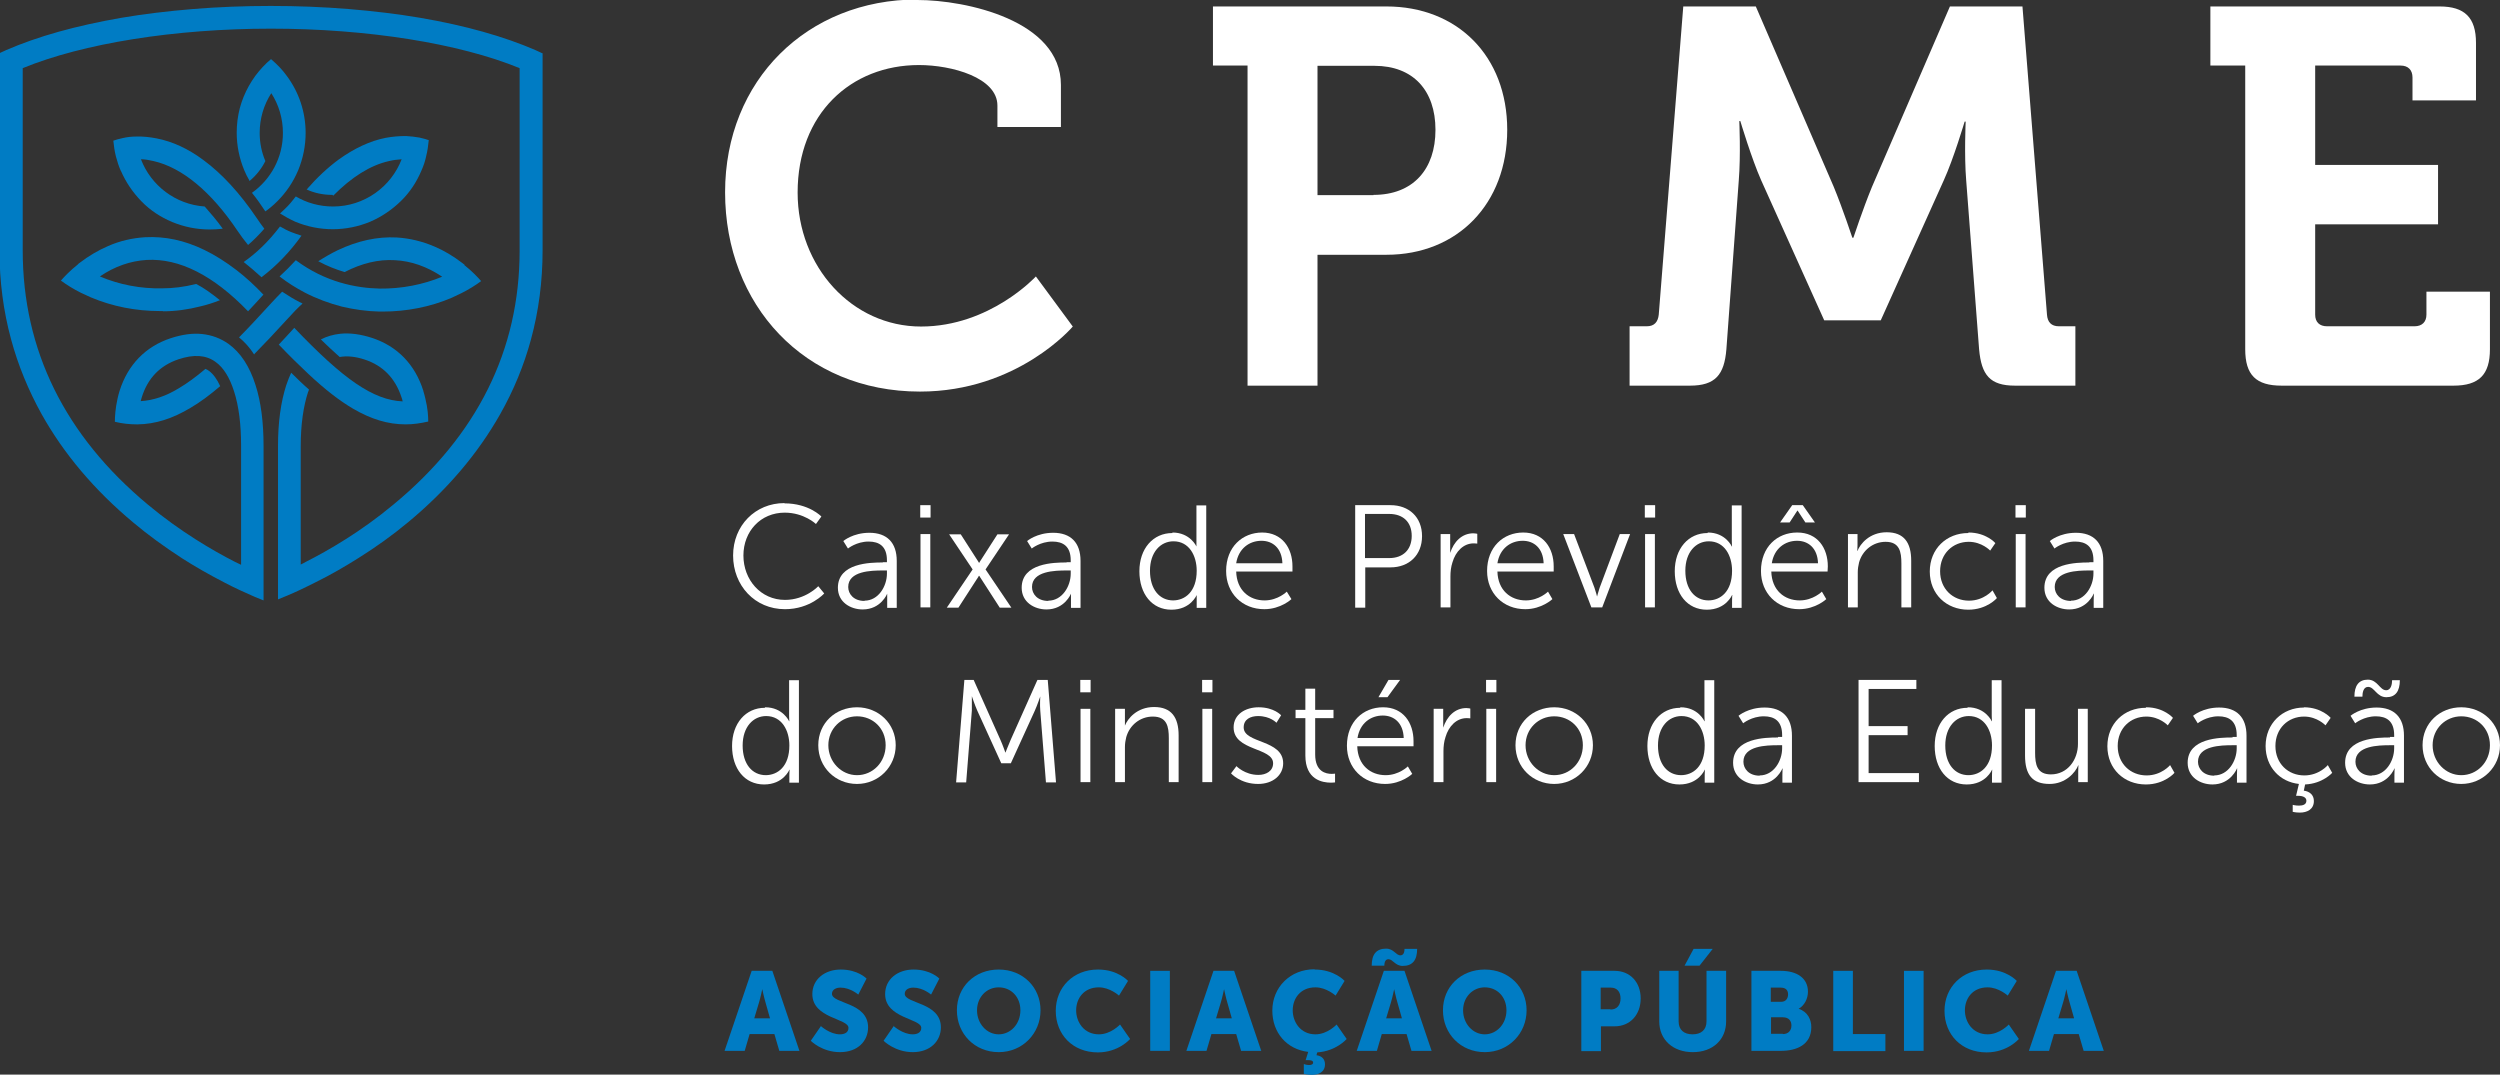 <?xml version="1.0" encoding="UTF-8"?>
<svg id="grafismo" xmlns="http://www.w3.org/2000/svg" viewBox="0 0 96.85 41.63">
  <rect x="0" y="0" width="96.85" height="41.63" fill="#333333" stroke="none"/>
  <defs>
    <style>
      .cls-1 {
        fill: #007cc4;
      }

      .cls-2 {
        fill: #fff;
      }
    </style>
  </defs>
  <g>
    <path class="cls-1" d="M18,10.26s-.06-.05-.09-.07c-.34-.26-.7-.48-1.08-.64-.47-.2-.96-.32-1.46-.35-.75-.04-1.52.13-2.28.49-.25.12-.51.27-.76.43.35.19.69.32,1.02.42.66-.34,1.31-.5,1.95-.46.63.03,1.25.25,1.83.64-.75.31-1.58.47-2.42.46-.92-.02-2.11-.25-3.25-1.1-.2.22-.41.43-.63.63.31.24.63.44.97.62.46.24.95.42,1.45.55.47.11.96.18,1.45.19h.13c.92,0,1.84-.18,2.66-.53.13-.06.26-.12.38-.18.28-.14.54-.3.77-.47-.14-.16-.36-.39-.65-.62h0Z"/>
    <path class="cls-1" d="M9.67,7.01c.25-.21.46-.47.61-.77-.14-.33-.22-.7-.22-1.09,0-.56.16-1.09.45-1.54.29.45.45.98.45,1.54,0,.96-.47,1.8-1.2,2.32.18.22.35.46.52.72.17-.12.32-.25.47-.4.34-.34.61-.74.8-1.19.19-.46.29-.95.29-1.45,0-.81-.26-1.58-.73-2.21-.17-.24-.38-.45-.61-.65-.23.19-.43.41-.61.65-.09.13-.18.26-.25.39-.15.27-.27.56-.35.86-.08.31-.12.63-.12.95,0,.5.1.99.29,1.45.06.14.12.27.2.4v.02Z"/>
    <path class="cls-1" d="M4.68,6.61c.19.44.46.84.8,1.19.34.35.74.61,1.19.8.46.19.95.29,1.45.29.17,0,.34-.01.51-.03-.23-.32-.47-.6-.7-.86-1.13-.08-2.08-.81-2.47-1.83.16,0,.32.03.49.07,1.1.25,2.23,1.18,3.25,2.7.13.19.26.37.41.55.21-.18.42-.39.63-.63-.1-.13-.2-.27-.3-.42-.65-.96-1.34-1.71-2.06-2.24-.59-.44-1.2-.72-1.82-.84-.26-.05-.53-.08-.79-.07-.18,0-.35.02-.52.06-.15.03-.27.07-.36.1.02.21.05.41.1.61.05.19.11.38.19.56h0Z"/>
    <path class="cls-1" d="M12.91,7.58c.71-.72,1.44-1.18,2.16-1.34.17-.04.33-.06.49-.07-.41,1.07-1.45,1.83-2.66,1.83-.52,0-1.02-.14-1.44-.39-.13.17-.26.33-.42.48-.06.06-.13.12-.19.18.19.12.39.23.59.32.46.19.95.29,1.45.29s.99-.1,1.45-.29c.44-.19.84-.46,1.19-.8s.61-.74.8-1.19c.08-.18.14-.36.18-.55.05-.2.08-.41.1-.62-.09-.03-.21-.07-.36-.1-.17-.03-.34-.05-.52-.06-.26,0-.52.02-.79.07-.61.12-1.22.41-1.82.84-.42.31-.84.7-1.24,1.16.3.14.64.21,1,.21h0l.03.03Z"/>
    <path class="cls-1" d="M10.85,8.77c-.45.59-.92,1.04-1.41,1.38.23.18.46.38.69.59.58-.44,1.1-.98,1.55-1.61-.13-.04-.27-.09-.4-.14-.15-.06-.3-.14-.44-.22h0Z"/>
    <path class="cls-1" d="M6.31,12.06c.49,0,.98-.07,1.45-.19.26-.06.51-.14.76-.24-.31-.25-.61-.47-.92-.63-.47.12-.91.17-1.31.17-.83.02-1.67-.14-2.42-.46.57-.39,1.18-.6,1.81-.64,1.27-.07,2.59.6,3.93,1.99.19-.2.38-.41.59-.64h.01c-.34-.36-.69-.68-1.04-.95-.42-.32-.84-.59-1.26-.79-.76-.37-1.52-.53-2.28-.49-.5.03-.99.14-1.46.35-.37.16-.74.38-1.08.64-.03.02-.06.04-.08.07-.29.23-.51.46-.65.62.23.17.49.33.77.47.13.06.26.12.39.18.83.35,1.74.53,2.66.53h.13,0Z"/>
    <path class="cls-1" d="M16.4,15.14c-.32-1.02-1.01-1.73-1.99-2.05-.43-.14-.85-.2-1.23-.16-.27.03-.52.1-.75.22.26.25.5.48.73.68.28-.05.61-.02.97.1.7.23,1.18.72,1.42,1.45.02.06.04.11.05.17-1.14-.05-2.29-.85-4.2-2.85-.21.23-.41.45-.6.65.42.44.8.81,1.14,1.13.65.61,1.22,1.05,1.75,1.36.69.4,1.34.6,2.02.6h0c.29,0,.58-.04.88-.11,0-.2-.02-.52-.11-.88-.02-.1-.05-.2-.08-.3h0Z"/>
    <path class="cls-1" d="M21.02,2.06v7.64c0,1.19-.15,2.35-.45,3.45-.27,1-.67,1.97-1.19,2.89-.87,1.54-2.07,2.95-3.58,4.2-.59.49-1.23.95-1.9,1.37-.54.34-1.09.66-1.66.94-.21.11-.41.2-.59.29-.4.19-.71.31-.88.38v-5.95c0-.91.11-1.7.32-2.35.06-.17.12-.33.19-.48.13.13.25.24.37.36.11.1.21.2.32.29-.01.03-.02.07-.04.11-.18.56-.28,1.26-.28,2.08v4.59c.07-.03.14-.07.21-.11.85-.43,2.12-1.16,3.39-2.22,3.24-2.68,4.88-5.98,4.88-9.83V2.64c-2.34-.96-5.9-1.53-9.63-1.53S3.22,1.68.88,2.64v7.06c0,3.86,1.63,7.17,4.85,9.85,1.26,1.05,2.52,1.78,3.36,2.21.08.04.17.08.25.12v-4.62c0-.82-.09-1.53-.27-2.09-.17-.54-.41-.93-.72-1.15-.37-.27-.84-.3-1.44-.1-.71.24-1.19.73-1.42,1.48-.01.05-.03.09-.04.14.49-.03.97-.19,1.48-.5.32-.19.65-.43,1.03-.75.05.02.1.05.14.08.16.12.31.32.43.59-.41.35-.79.63-1.15.84-.7.42-1.36.63-2.05.64h-.03c-.28,0-.56-.03-.85-.1,0-.2.02-.52.1-.88.02-.1.05-.21.08-.31.32-1.02,1.01-1.73,1.99-2.05.43-.14.84-.2,1.21-.16.38.04.72.17,1.02.38.47.34.82.87,1.05,1.6.21.65.31,1.44.31,2.36v5.98c-.14-.05-.45-.18-.88-.38-.19-.09-.41-.19-.65-.32-.56-.29-1.11-.6-1.64-.94-.66-.43-1.3-.89-1.88-1.38-1.5-1.25-2.69-2.66-3.55-4.2-.51-.92-.91-1.89-1.18-2.89C.13,12.05-.02,10.89-.02,9.7V2.06l.26-.12c.6-.26,1.28-.5,2.03-.71.75-.21,1.57-.39,2.43-.54.88-.15,1.81-.26,2.77-.34.98-.08,2-.12,3.02-.12s2.04.04,3.02.12c.96.08,1.89.19,2.77.34.87.15,1.69.33,2.43.54.75.21,1.43.45,2.03.71l.26.12h.02Z"/>
    <path class="cls-1" d="M9.84,13.73c.39-.4.83-.86,1.33-1.41.18-.2.36-.39.55-.56-.03-.02-.07-.04-.1-.05-.24-.12-.46-.26-.69-.41-.14.14-.27.28-.41.43-.47.51-.88.96-1.26,1.34.22.18.42.4.59.67h-.01Z"/>
  </g>
  <path class="cls-1" d="M30.01,40.06h-.97l-.19.65h-.78l1.05-3.1h.8l1.05,3.1h-.78l-.19-.65h.01ZM29.53,38.32s-.07.34-.13.53l-.18.6h.61l-.17-.6c-.06-.2-.13-.53-.13-.53h0Z"/>
  <path class="cls-1" d="M31.8,39.75s.35.32.74.32c.16,0,.33-.06.33-.25,0-.37-1.4-.36-1.4-1.31,0-.57.48-.95,1.1-.95.67,0,1,.35,1,.35l-.32.62s-.31-.27-.69-.27c-.16,0-.33.07-.33.24,0,.39,1.4.32,1.4,1.3,0,.52-.39.96-1.09.96s-1.13-.44-1.13-.44l.4-.58h-.01Z"/>
  <path class="cls-1" d="M34.62,39.75s.35.32.74.32c.16,0,.33-.06.33-.25,0-.37-1.4-.36-1.4-1.31,0-.57.48-.95,1.1-.95.67,0,1,.35,1,.35l-.32.62s-.31-.27-.69-.27c-.16,0-.33.07-.33.24,0,.39,1.4.32,1.4,1.3,0,.52-.4.96-1.09.96s-1.13-.44-1.13-.44l.4-.58h-.01Z"/>
  <path class="cls-1" d="M38.69,37.56c.94,0,1.62.69,1.62,1.58s-.69,1.62-1.62,1.62-1.62-.71-1.62-1.62.69-1.58,1.62-1.58M38.69,40.07c.46,0,.84-.4.84-.93s-.37-.89-.84-.89-.84.38-.84.89.37.93.84.93"/>
  <path class="cls-1" d="M42.54,37.56c.77,0,1.16.44,1.16.44l-.35.57s-.35-.32-.78-.32c-.59,0-.88.44-.88.89s.3.93.88.93c.47,0,.82-.38.82-.38l.39.56s-.44.52-1.25.52c-.97,0-1.63-.69-1.63-1.61s.69-1.6,1.63-1.6"/>
  <rect class="cls-1" x="44.56" y="37.61" width=".76" height="3.1"/>
  <path class="cls-1" d="M47.9,40.06h-.97l-.19.65h-.78l1.05-3.1h.8l1.05,3.1h-.78l-.19-.65h0ZM47.42,38.32s-.07.34-.13.53l-.18.6h.61l-.17-.6c-.06-.2-.13-.53-.13-.53h0Z"/>
  <path class="cls-1" d="M50.93,37.56c.77,0,1.16.44,1.16.44l-.35.57s-.35-.32-.78-.32c-.59,0-.88.44-.88.89s.3.93.88.93c.47,0,.82-.38.82-.38l.39.56s-.4.47-1.14.52l-.03.11c.17.02.33.12.33.35,0,.31-.26.41-.51.41-.16,0-.31-.04-.31-.04v-.38s.1.04.2.04.16-.03.16-.1-.09-.09-.18-.09h-.11l.1-.32c-.84-.1-1.39-.75-1.39-1.6,0-.9.69-1.6,1.63-1.6"/>
  <path class="cls-1" d="M54.5,40.06h-.97l-.19.65h-.78l1.05-3.1h.8l1.05,3.1h-.78l-.19-.65h0ZM53.7,36.75c.29,0,.38.26.55.26.1,0,.16-.08.16-.25h.49c0,.44-.18.66-.56.66-.29,0-.38-.26-.55-.26-.1,0-.16.08-.16.25h-.49c0-.44.18-.66.56-.66M54.01,38.32s-.07.34-.13.53l-.18.6h.61l-.17-.6c-.06-.2-.13-.53-.13-.53h0Z"/>
  <path class="cls-1" d="M57.52,37.56c.94,0,1.62.69,1.62,1.58s-.69,1.62-1.62,1.62-1.62-.71-1.62-1.62.69-1.58,1.62-1.58M57.52,40.07c.46,0,.84-.4.84-.93s-.37-.89-.84-.89-.84.38-.84.89.37.93.84.93"/>
  <path class="cls-1" d="M61.26,37.61h1.29c.6,0,1.01.44,1.01,1.07s-.41,1.08-1.01,1.08h-.53v.96h-.76v-3.1h0ZM62.39,39.11c.26,0,.39-.18.39-.43s-.13-.42-.38-.42h-.39v.84h.38Z"/>
  <path class="cls-1" d="M64.27,37.61h.76v1.96c0,.33.21.5.54.5s.54-.17.54-.5v-1.96h.76v1.96c0,.7-.51,1.19-1.29,1.19s-1.3-.49-1.3-1.19v-1.96h-.01ZM65.61,36.76h.74l-.51.65h-.58s.35-.65.35-.65Z"/>
  <path class="cls-1" d="M67.85,37.61h1.14c.62,0,1.05.28,1.05.81,0,.26-.13.53-.36.66h0c.36.12.49.43.49.71,0,.68-.56.92-1.18.92h-1.14v-3.1ZM69,38.81c.19,0,.27-.14.27-.29s-.08-.26-.29-.26h-.38v.55h.4ZM69.07,40.06c.22,0,.33-.15.33-.33s-.1-.32-.33-.32h-.46v.64h.46Z"/>
  <polygon class="cls-1" points="71.02 37.61 71.78 37.61 71.78 40.06 73.04 40.06 73.04 40.72 71.02 40.72 71.02 37.61"/>
  <rect class="cls-1" x="73.76" y="37.61" width=".76" height="3.1"/>
  <path class="cls-1" d="M76.97,37.56c.77,0,1.16.44,1.16.44l-.35.57s-.35-.32-.78-.32c-.59,0-.88.44-.88.89s.3.93.88.93c.47,0,.82-.38.82-.38l.39.56s-.44.52-1.25.52c-.97,0-1.63-.69-1.63-1.61s.69-1.6,1.63-1.6"/>
  <path class="cls-1" d="M80.54,40.06h-.97l-.19.65h-.78l1.05-3.1h.8l1.05,3.1h-.78l-.19-.65h0ZM80.05,38.32s-.07.34-.13.53l-.18.6h.61l-.17-.6c-.06-.2-.13-.53-.13-.53h0Z"/>
  <path class="cls-2" d="M35.54,0c1.88,0,5.56.79,5.56,3.29v1.63h-2.46v-.83c0-1.08-1.76-1.57-3.04-1.57-2.63,0-4.7,1.88-4.7,4.94,0,2.88,2.11,5.19,4.78,5.19s4.45-1.94,4.45-1.94l1.43,1.94s-2.13,2.52-5.92,2.52c-4.49,0-7.55-3.37-7.55-7.72S31.28-.02,35.54-.02"/>
  <path class="cls-2" d="M48.33,2.54h-1.34V.25h6.72c2.75,0,4.68,1.92,4.68,4.78s-1.92,4.84-4.68,4.84h-2.67v5.07h-2.71V2.54ZM53.21,7.55c1.53,0,2.4-.99,2.4-2.52s-.87-2.48-2.36-2.48h-2.21v5.01h2.17Z"/>
  <path class="cls-2" d="M63.16,12.64h.64c.29,0,.43-.17.46-.45l.95-11.94h2.81l3.02,6.99c.35.85.72,1.97.72,1.97h.04s.37-1.12.72-1.97l3.02-6.99h2.81l.95,11.94c.02.29.17.45.46.45h.64v2.3h-2.34c-.97,0-1.3-.41-1.39-1.41l-.5-6.54c-.08-.97-.02-2.28-.02-2.28h-.04s-.43,1.45-.81,2.28l-2.44,5.42h-2.19l-2.44-5.42c-.37-.83-.81-2.3-.81-2.3h-.04s.06,1.32-.02,2.3l-.48,6.54c-.08.99-.43,1.41-1.41,1.41h-2.34v-2.3h.03Z"/>
  <path class="cls-2" d="M86.97,2.54h-1.34V.25h8.88c.97,0,1.41.43,1.41,1.41v2.23h-2.46v-.89c0-.29-.17-.46-.46-.46h-3.31v3.85h4.76v2.3h-4.76v3.5c0,.29.17.45.46.45h3.39c.29,0,.46-.17.46-.45v-.89h2.46v2.23c0,.99-.43,1.41-1.41,1.41h-6.66c-.99,0-1.41-.41-1.41-1.41V2.54h0Z"/>
  <path class="cls-2" d="M30.39,19.5c.95,0,1.43.51,1.43.51l-.21.29s-.46-.44-1.21-.44c-.93,0-1.6.72-1.6,1.66s.67,1.72,1.61,1.72c.8,0,1.29-.53,1.29-.53l.23.28s-.54.61-1.52.61c-1.17,0-2.01-.92-2.01-2.08s.86-2.03,1.99-2.03"/>
  <path class="cls-2" d="M34.2,21.78h.16v-.07c0-.55-.3-.73-.71-.73-.47,0-.8.27-.8.27l-.18-.29s.37-.32,1.01-.32c.68,0,1.06.38,1.06,1.09v1.82h-.37v-.31c0-.14,0-.24,0-.24h0s-.24.61-.95.61c-.47,0-.96-.28-.96-.84,0-.96,1.25-.98,1.74-.98M33.49,23.27c.54,0,.87-.56.87-1.05v-.12h-.16c-.45,0-1.34.02-1.34.64,0,.27.21.54.63.54"/>
  <path class="cls-2" d="M35.65,19.57h.4v.48h-.4v-.48ZM35.66,20.69h.38v2.84h-.38v-2.84Z"/>
  <path class="cls-2" d="M37.92,22.31s-.04.08-.1.16l-.69,1.07h-.45l1-1.48-.91-1.36h.45l.61.95c.05.07.1.16.1.16h0s.05-.09.1-.16l.61-.95h.45l-.91,1.36,1,1.48h-.45l-.69-1.07c-.05-.07-.1-.16-.1-.16h-.02Z"/>
  <path class="cls-2" d="M41.32,21.78h.16v-.07c0-.55-.3-.73-.71-.73-.47,0-.8.27-.8.27l-.18-.29s.37-.32,1.01-.32c.68,0,1.06.38,1.06,1.09v1.82h-.37v-.31c0-.14,0-.24,0-.24h0s-.24.61-.95.61c-.47,0-.96-.28-.96-.84,0-.96,1.25-.98,1.74-.98M40.61,23.27c.54,0,.87-.56.87-1.05v-.12h-.16c-.45,0-1.34.02-1.34.64,0,.27.21.54.63.54"/>
  <path class="cls-2" d="M45.42,20.63c.69,0,.93.54.93.54h0s0-.1,0-.21v-1.38h.38v3.97h-.37v-.3c0-.12,0-.2,0-.2h0s-.23.57-.98.57-1.24-.61-1.24-1.49.53-1.48,1.28-1.48M45.44,23.26c.47,0,.92-.34.92-1.15,0-.58-.29-1.14-.9-1.14-.5,0-.91.42-.91,1.14s.37,1.15.9,1.15"/>
  <path class="cls-2" d="M48.89,20.63c.78,0,1.18.6,1.18,1.31,0,.07,0,.2,0,.2h-2.18c.02.73.51,1.12,1.1,1.12.52,0,.86-.34.86-.34l.18.29s-.41.39-1.05.39c-.85,0-1.48-.61-1.48-1.48,0-.93.63-1.49,1.4-1.49M49.68,21.82c-.02-.59-.38-.87-.81-.87-.47,0-.89.3-.98.87h1.79Z"/>
  <path class="cls-2" d="M52.5,19.57h1.37c.71,0,1.22.46,1.22,1.2s-.51,1.21-1.22,1.21h-.98v1.56h-.39v-3.97ZM53.82,21.62c.53,0,.87-.32.87-.86s-.34-.85-.87-.85h-.94v1.71h.94Z"/>
  <path class="cls-2" d="M55.8,20.69h.38v.5c0,.12,0,.23,0,.23h0c.14-.43.45-.76.9-.76.08,0,.15.02.15.02v.38s-.07-.01-.14-.01c-.4,0-.7.32-.82.73-.06.18-.08.37-.08.55v1.2h-.38v-2.84h-.01Z"/>
  <path class="cls-2" d="M59.01,20.63c.78,0,1.18.6,1.18,1.31,0,.07,0,.2,0,.2h-2.18c.02.73.51,1.12,1.1,1.12.52,0,.86-.34.86-.34l.17.29s-.41.39-1.05.39c-.85,0-1.48-.61-1.48-1.48,0-.93.63-1.49,1.4-1.49M59.8,21.82c-.02-.59-.38-.87-.81-.87-.47,0-.89.3-.98.87h1.79Z"/>
  <path class="cls-2" d="M60.57,20.69h.41l.79,2.08c.05.14.1.34.1.34h0s.05-.19.1-.34l.78-2.08h.4l-1.08,2.84h-.42s-1.09-2.84-1.09-2.84Z"/>
  <path class="cls-2" d="M63.72,19.57h.4v.48h-.4v-.48ZM63.73,20.69h.38v2.84h-.38v-2.84Z"/>
  <path class="cls-2" d="M66.16,20.63c.69,0,.93.54.93.54h.01s-.01-.1-.01-.21v-1.38h.38v3.97h-.37v-.3c0-.12.01-.2.01-.2h-.01s-.23.57-.98.57-1.24-.61-1.24-1.49.53-1.48,1.27-1.48M66.18,23.26c.47,0,.92-.34.92-1.15,0-.58-.29-1.14-.9-1.14-.5,0-.91.42-.91,1.14s.37,1.15.9,1.15"/>
  <path class="cls-2" d="M69.63,20.63c.78,0,1.18.6,1.18,1.31,0,.07-.01.2-.01.2h-2.18c.02.73.51,1.12,1.1,1.12.52,0,.86-.34.86-.34l.17.29s-.41.39-1.05.39c-.85,0-1.48-.61-1.48-1.48,0-.93.63-1.49,1.4-1.49M70.43,21.82c-.02-.59-.38-.87-.81-.87-.47,0-.89.3-.98.87h1.79ZM69.42,19.57h.42l.47.67h-.37l-.3-.46h-.01l-.3.46h-.37l.47-.67h0Z"/>
  <path class="cls-2" d="M71.58,20.69h.38v.42c0,.12-.01.23-.01.23h.01c.1-.26.46-.72,1.13-.72s.95.4.95,1.1v1.81h-.38v-1.7c0-.45-.07-.84-.61-.84-.49,0-.9.33-1.03.8-.03.12-.05.25-.05.38v1.36h-.38v-2.84h0Z"/>
  <path class="cls-2" d="M76.26,20.63c.69,0,1.04.41,1.04.41l-.2.29s-.32-.34-.83-.34c-.62,0-1.11.46-1.11,1.14s.49,1.14,1.12,1.14c.58,0,.91-.4.91-.4l.17.3s-.38.45-1.11.45c-.84,0-1.49-.6-1.49-1.48s.65-1.49,1.49-1.49"/>
  <path class="cls-2" d="M78.08,19.57h.4v.48h-.4v-.48ZM78.09,20.69h.38v2.84h-.38v-2.84Z"/>
  <path class="cls-2" d="M80.94,21.78h.16v-.07c0-.55-.3-.73-.71-.73-.47,0-.8.27-.8.27l-.18-.29s.37-.32,1.01-.32c.68,0,1.06.38,1.06,1.09v1.82h-.37v-.31c0-.14.01-.24.01-.24h-.01s-.24.61-.95.61c-.47,0-.96-.28-.96-.84,0-.96,1.25-.98,1.74-.98M80.23,23.27c.54,0,.87-.56.87-1.05v-.12h-.16c-.45,0-1.34.02-1.34.64,0,.27.21.54.63.54"/>
  <path class="cls-2" d="M29.64,27.4c.69,0,.93.54.93.54h.01s-.01-.1-.01-.21v-1.38h.38v3.97h-.37v-.3c0-.12.01-.2.01-.2h-.01s-.23.57-.98.57-1.24-.61-1.24-1.49.53-1.48,1.27-1.48M29.66,30.03c.47,0,.92-.34.92-1.15,0-.58-.29-1.14-.9-1.14-.5,0-.91.42-.91,1.14s.37,1.15.9,1.15"/>
  <path class="cls-2" d="M33.2,27.4c.83,0,1.5.63,1.5,1.47s-.67,1.5-1.5,1.5-1.5-.64-1.5-1.5.67-1.47,1.5-1.47M33.2,30.03c.61,0,1.11-.5,1.11-1.16s-.5-1.12-1.11-1.12-1.11.48-1.11,1.12.5,1.16,1.11,1.16"/>
  <path class="cls-2" d="M37.31,26.34h.41l1.04,2.33c.09.2.19.49.19.49h0s.11-.28.2-.49l1.04-2.33h.4l.32,3.97h-.39l-.22-2.78c-.02-.21,0-.55,0-.55h0s-.12.35-.21.55l-.93,2.04h-.37l-.93-2.04c-.09-.2-.21-.56-.21-.56h0s0,.35,0,.56l-.22,2.78h-.39l.32-3.97h-.02Z"/>
  <path class="cls-2" d="M41.85,26.34h.4v.48h-.4v-.48ZM41.86,27.46h.38v2.84h-.38v-2.84Z"/>
  <path class="cls-2" d="M43.2,27.46h.38v.42c0,.12,0,.23,0,.23h0c.1-.26.46-.72,1.13-.72s.95.4.95,1.1v1.81h-.38v-1.7c0-.45-.07-.84-.62-.84-.49,0-.9.33-1.03.8-.03.12-.05.25-.05.38v1.36h-.38s0-2.84,0-2.84Z"/>
  <path class="cls-2" d="M46.57,26.34h.4v.48h-.4v-.48ZM46.58,27.46h.38v2.84h-.38v-2.84Z"/>
  <path class="cls-2" d="M47.9,29.68s.32.34.85.34c.3,0,.57-.15.57-.45,0-.62-1.53-.47-1.53-1.39,0-.51.46-.78.97-.78.6,0,.87.31.87.31l-.18.29s-.24-.26-.71-.26c-.29,0-.56.12-.56.44,0,.63,1.53.46,1.53,1.39,0,.46-.4.8-.97.8-.69,0-1.05-.41-1.05-.41,0,0,.21-.28.21-.28Z"/>
  <path class="cls-2" d="M50.56,27.82h-.37v-.32h.38v-.82h.38v.82h.71v.32h-.71v1.41c0,.67.42.75.64.75.08,0,.13-.01.13-.01v.34s-.06.01-.16.01c-.33,0-.99-.11-.99-1.05v-1.45h-.01Z"/>
  <path class="cls-2" d="M53.58,27.4c.78,0,1.18.6,1.18,1.31,0,.07,0,.2,0,.2h-2.18c.02.73.51,1.12,1.1,1.12.52,0,.86-.34.86-.34l.17.29s-.41.39-1.05.39c-.85,0-1.48-.61-1.48-1.48,0-.93.63-1.49,1.4-1.49M54.38,28.59c-.02-.59-.38-.87-.81-.87-.47,0-.89.3-.98.87h1.79ZM53.79,26.34h.45l-.49.67h-.35l.39-.67Z"/>
  <path class="cls-2" d="M55.53,27.46h.38v.5c0,.12,0,.23,0,.23h0c.14-.43.45-.76.9-.76.08,0,.15.02.15.02v.38s-.07-.01-.14-.01c-.4,0-.7.32-.82.73-.06.18-.08.37-.08.55v1.2h-.38v-2.84h-.01Z"/>
  <path class="cls-2" d="M57.57,26.34h.4v.48h-.4v-.48ZM57.58,27.46h.38v2.84h-.38v-2.84Z"/>
  <path class="cls-2" d="M60.21,27.4c.83,0,1.5.63,1.5,1.47s-.67,1.5-1.5,1.5-1.5-.64-1.5-1.5.67-1.47,1.5-1.47M60.21,30.03c.61,0,1.11-.5,1.11-1.16s-.5-1.12-1.11-1.12-1.11.48-1.11,1.12.5,1.16,1.11,1.16"/>
  <path class="cls-2" d="M65.1,27.4c.69,0,.93.54.93.54h.01s-.01-.1-.01-.21v-1.38h.38v3.97h-.37v-.3c0-.12.01-.2.01-.2h-.01s-.23.57-.98.57-1.24-.61-1.24-1.49.53-1.48,1.27-1.48M65.12,30.03c.47,0,.92-.34.92-1.15,0-.58-.29-1.14-.9-1.14-.5,0-.91.42-.91,1.14s.37,1.15.9,1.15"/>
  <path class="cls-2" d="M68.88,28.55h.16v-.07c0-.55-.3-.73-.71-.73-.47,0-.8.27-.8.27l-.18-.29s.37-.32,1.01-.32c.68,0,1.06.38,1.06,1.09v1.82h-.37v-.31c0-.14.01-.24.01-.24h-.01s-.24.62-.95.62c-.47,0-.96-.28-.96-.84,0-.96,1.25-.98,1.74-.98M68.17,30.04c.54,0,.87-.56.87-1.05v-.12h-.16c-.45,0-1.34.02-1.34.64,0,.27.21.54.63.54"/>
  <polygon class="cls-2" points="72 26.34 74.24 26.34 74.24 26.69 72.39 26.69 72.39 28.13 73.9 28.13 73.9 28.48 72.39 28.48 72.39 29.95 74.34 29.95 74.34 30.3 72 30.3 72 26.34"/>
  <path class="cls-2" d="M76.23,27.4c.69,0,.93.54.93.54h.01s-.01-.1-.01-.21v-1.38h.38v3.97h-.37v-.3c0-.12.01-.2.01-.2h-.01s-.23.57-.98.57-1.24-.61-1.24-1.49.53-1.48,1.27-1.48M76.25,30.03c.47,0,.92-.34.92-1.15,0-.58-.29-1.14-.9-1.14-.5,0-.91.42-.91,1.14s.37,1.15.9,1.15"/>
  <path class="cls-2" d="M78.46,27.46h.38v1.7c0,.45.07.84.61.84.65,0,1.05-.57,1.05-1.18v-1.36h.38v2.84h-.37v-.42c0-.12.01-.23.01-.23h-.01c-.11.28-.49.72-1.11.72-.67,0-.95-.36-.95-1.1v-1.81h.01Z"/>
  <path class="cls-2" d="M83.14,27.4c.69,0,1.04.41,1.04.41l-.2.29s-.32-.34-.83-.34c-.62,0-1.11.46-1.11,1.14s.49,1.14,1.12,1.14c.58,0,.91-.4.91-.4l.17.3s-.38.45-1.11.45c-.84,0-1.49-.6-1.49-1.48s.65-1.49,1.49-1.49"/>
  <path class="cls-2" d="M86.49,28.55h.16v-.07c0-.55-.3-.73-.71-.73-.47,0-.8.27-.8.27l-.18-.29s.37-.32,1.01-.32c.68,0,1.06.38,1.06,1.09v1.82h-.37v-.31c0-.14.01-.24.01-.24h-.01s-.24.62-.95.62c-.47,0-.96-.28-.96-.84,0-.96,1.25-.98,1.74-.98M85.78,30.04c.54,0,.87-.56.87-1.05v-.12h-.16c-.45,0-1.34.02-1.34.64,0,.27.21.54.63.54"/>
  <path class="cls-2" d="M89.25,27.4c.69,0,1.04.41,1.04.41l-.2.29s-.32-.34-.83-.34c-.62,0-1.11.46-1.11,1.14s.49,1.14,1.12,1.14c.58,0,.91-.4.91-.4l.17.3s-.37.42-1.05.45l-.05.24c.23.03.39.17.39.4,0,.33-.27.45-.54.45-.17,0-.28-.03-.28-.03v-.27s.11.03.24.03c.15,0,.29-.04.29-.19,0-.12-.12-.19-.32-.19h-.08l.11-.46c-.74-.08-1.29-.66-1.29-1.47,0-.87.65-1.49,1.49-1.49"/>
  <path class="cls-2" d="M92.59,28.55h.16v-.07c0-.55-.3-.73-.71-.73-.47,0-.8.27-.8.27l-.18-.29s.37-.32,1.01-.32c.68,0,1.06.38,1.06,1.09v1.82h-.37v-.31c0-.14.01-.24.01-.24h-.01s-.24.62-.95.62c-.47,0-.96-.28-.96-.84,0-.96,1.25-.98,1.74-.98M91.73,26.33c.38,0,.46.41.71.41.19,0,.23-.24.23-.39h.3c0,.43-.17.66-.52.66-.38,0-.46-.4-.71-.4-.19,0-.22.24-.22.38h-.31c0-.43.17-.66.52-.66M91.88,30.04c.54,0,.87-.56.87-1.05v-.12h-.16c-.45,0-1.34.02-1.34.64,0,.27.21.54.63.54"/>
  <path class="cls-2" d="M95.35,27.4c.83,0,1.5.63,1.5,1.47s-.67,1.5-1.5,1.5-1.5-.64-1.5-1.5.67-1.47,1.5-1.47M95.35,30.03c.61,0,1.11-.5,1.11-1.16s-.5-1.12-1.11-1.12-1.11.48-1.11,1.12.5,1.16,1.11,1.16"/>
</svg>